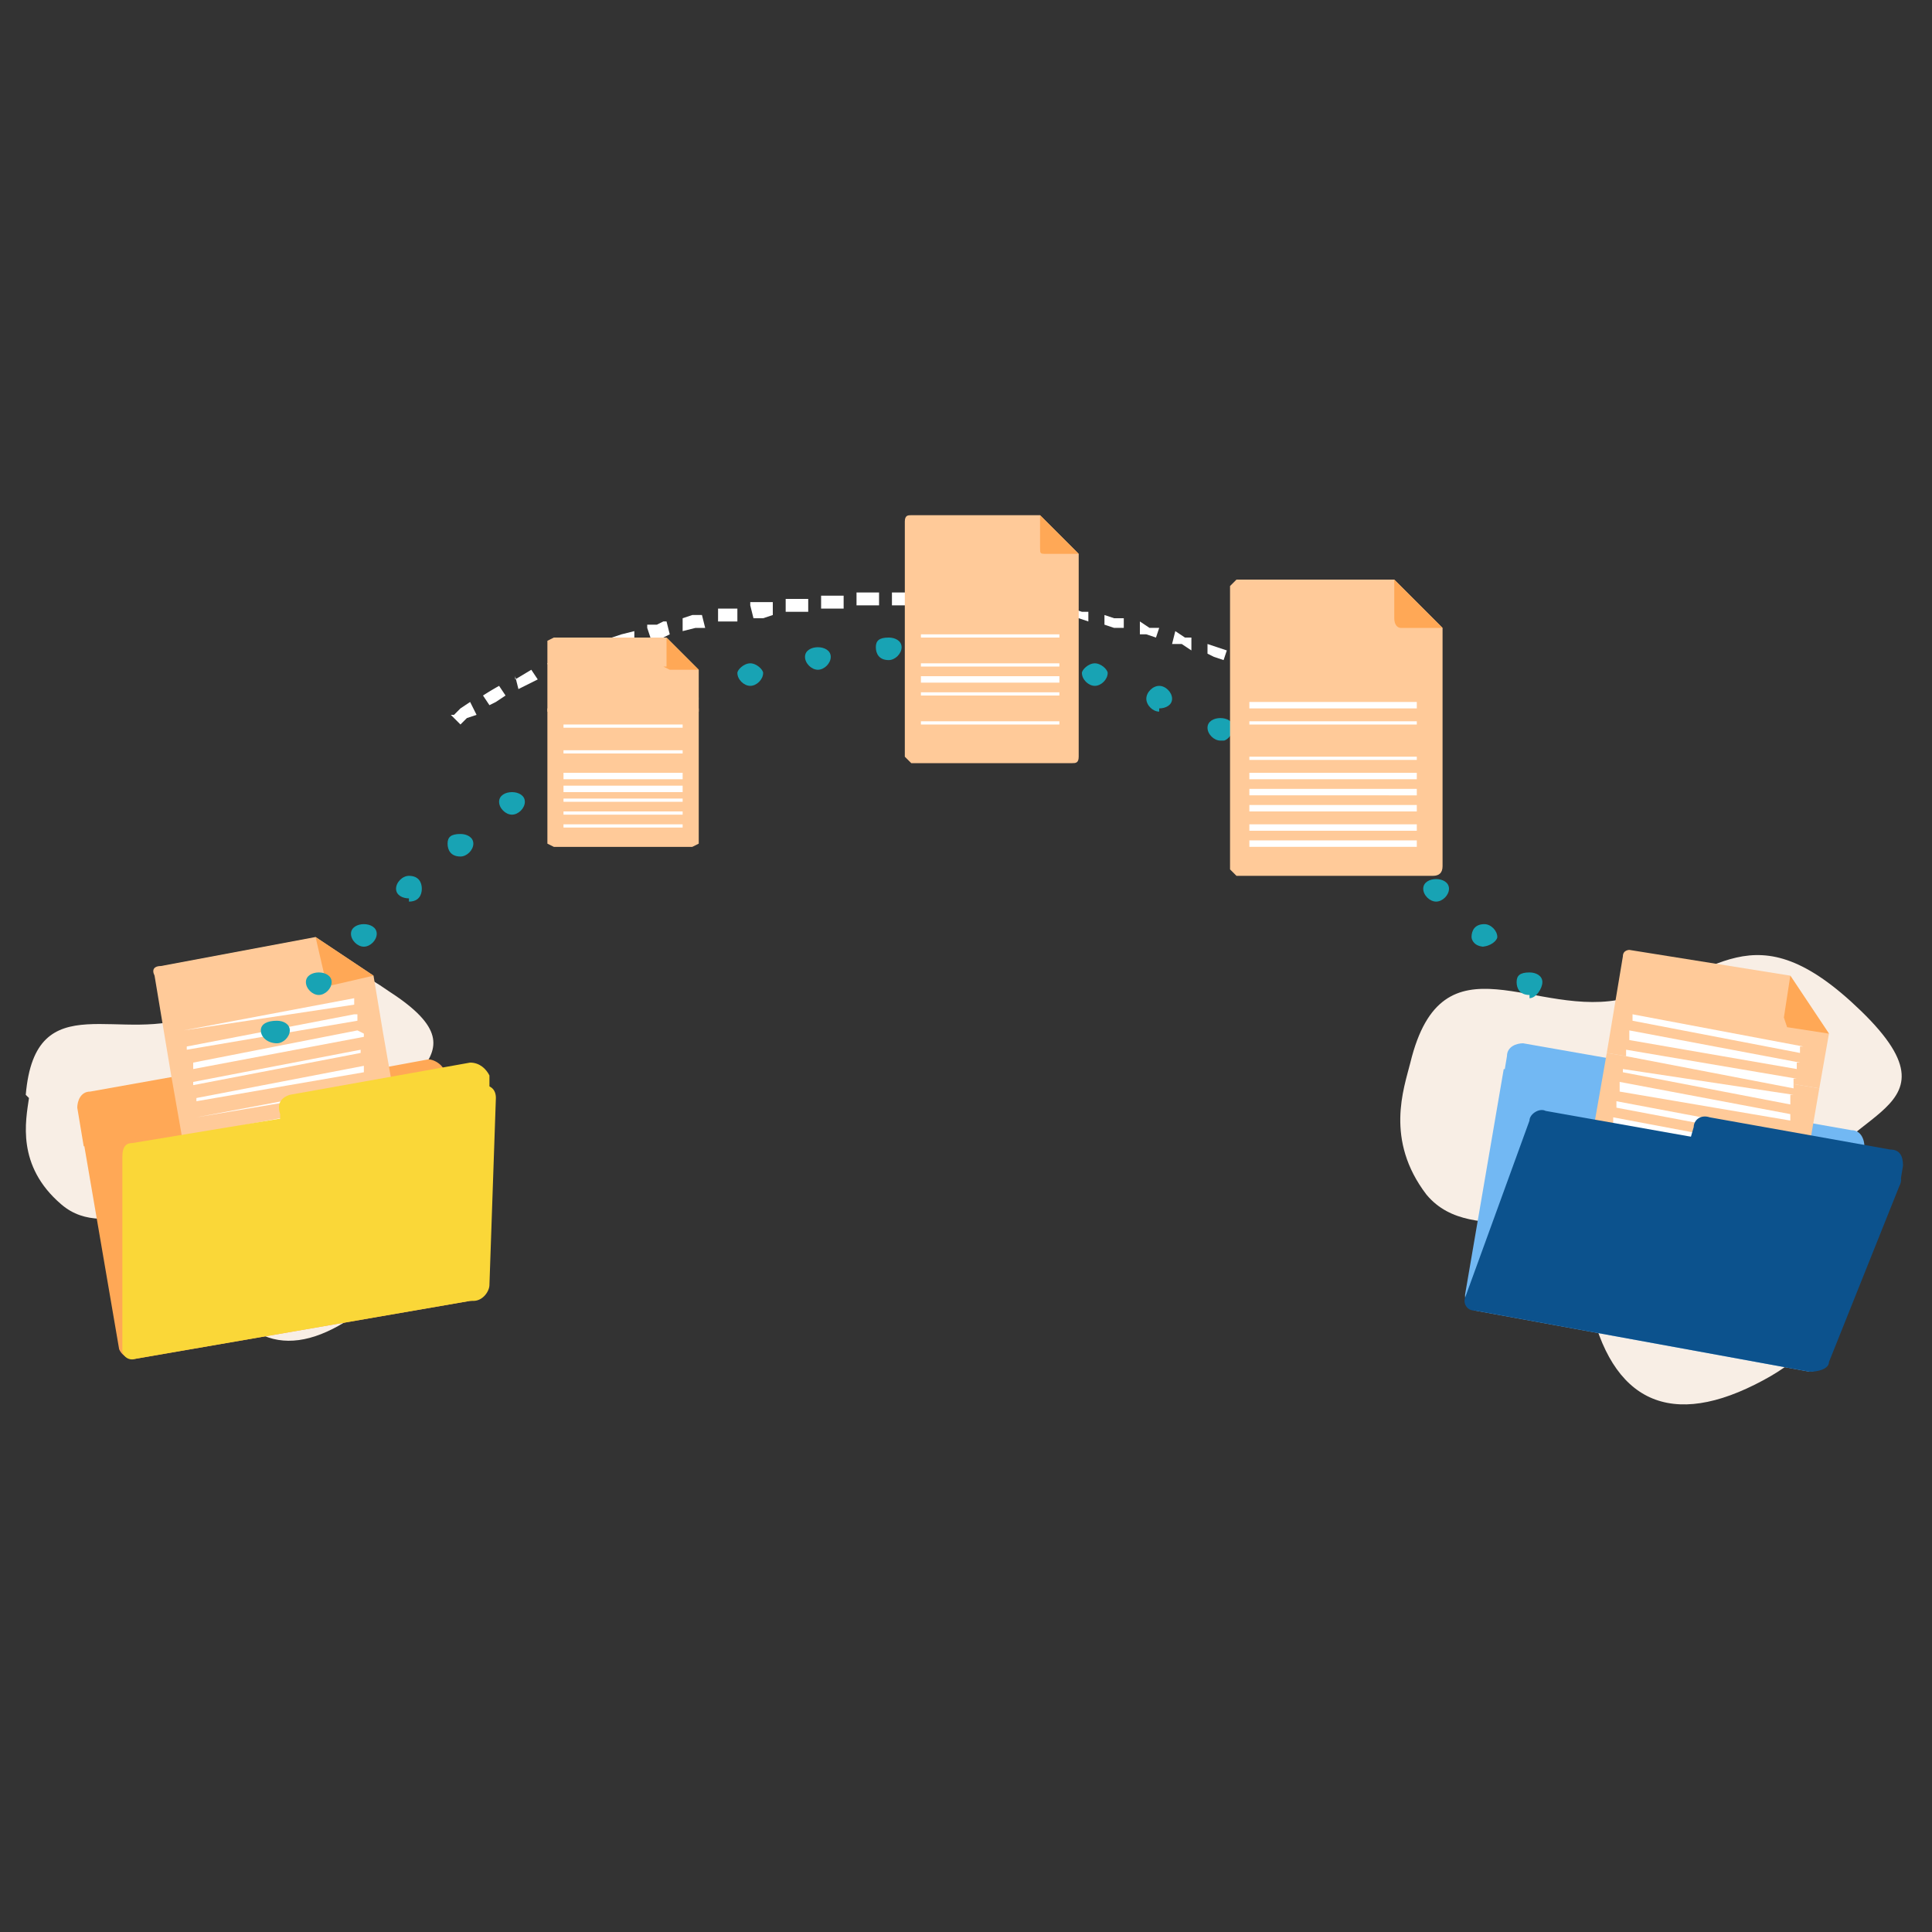 <svg xmlns="http://www.w3.org/2000/svg" width="60" height="60" fill="none">
  <rect width="100%" height="100%" fill="#333333" stroke="none"/>
  <path fill="#F8EEE5" fill-rule="evenodd" d="M43.8 33c1-4.1 3.9-1.3 6.7-2 2.8-.6 3.9-2.9 7.3.4 3.5 3.4-1.4 3-1.5 6 0 3.2 1 4.2-1.8 5.6-2.8 1.4-4.6.4-5.2-2.9-.6-3.3-3.5-1.2-5-3-1.3-1.7-.7-3.3-.5-4.1Z" clip-rule="evenodd"/>
  <path fill="#fff" fill-rule="evenodd" d="M8.8 30.2H9v-.5h-.3v.5ZM16 21l.1.4.6-.3-.2-.3-.5.3Zm-1 .6.2.3.2-.1.3-.2-.2-.3a9 9 0 0 0-.5.3Zm-1 .6.3.3.2-.2.3-.1-.2-.4-.3.2-.2.2Zm5-2.4.2.4.2-.1.3-.1v-.4l-.4.1-.3.1Zm-1 .4.1.3h.3l.3-.2-.1-.3h-.3l-.3.2Zm-1 .4.1.3h.3l.3-.2-.2-.3h-.2l-.3.2Zm5.3-1.6v.3h.6v-.4h-.6Zm-1.1.2v.4l.4-.1h.3l-.1-.4h-.3l-.3.1Zm-1.1.3.1.3h.4l.2-.1-.1-.4h-.1l-.2.1h-.3Zm5.4-1v.4h.7v-.4h-.7Zm-1.1.1v.4h.7v-.4h-.7Zm-1.1.2.1.4h.3l.3-.1v-.4h-.7Zm5.6-.4v.4h.6v-.3h-.6Zm-1.2 0v.4h.7v-.4h-.7Zm-1.1.1v.3h.7v-.4h-.7Zm5.6.2v.4h.5v-.3l-.5-.1Zm-1.2-.1v.3l.6.1v-.4h-.5Zm-1-.1v.4h.5v-.4H30Zm5.4.8v.4h.2l.3.1.1-.3h-.3l-.3-.2Zm-1.1-.3v.4l.3.1h.3v-.3h-.3l-.3-.1Zm-1-.1-.1.3h.3l.3.1V19h-.2l-.3-.1Zm5.3 1.5-.2.3.3.1.3.1.1-.3-.2-.1-.3-.1Zm-1.1-.4v.3l.2.1.3.1.1-.3-.3-.1-.3-.1Zm-1-.4-.1.4h.3l.3.2v-.4h-.2l-.3-.2Zm5 2.3-.2.3h.2l.1.1.3.2.2-.3-.3-.2h-.1l-.2-.1Zm-.9-.6-.2.3.3.2.2.1.2-.3-.3-.2-.2-.1Zm-1-.5-.2.3.6.3.1-.3-.5-.3Zm4.6 3.1-.3.2.1.1.1.1.3.2.2-.2-.2-.2-.1-.1-.1-.1Zm-.8-.8-.3.3.3.2.2.2.2-.3-.2-.2-.2-.2Zm-.9-.6-.2.3.2.1.2.2.3-.3-.3-.2-.2-.1Z" clip-rule="evenodd"/>
  <path fill="#F8EEE5" fill-rule="evenodd" d="M.8 34c.3-3.5 3-1.5 5.3-2.5 2.2-1 2.7-3 6-.7 3.4 2.2-.7 2.6-.3 5.2.4 2.5 1.4 3.3-.7 4.8-2.1 1.5-3.7 1-4.7-1.6-1-2.7-3-.5-4.5-1.8-1.4-1.2-1.1-2.6-1-3.3Z" clip-rule="evenodd"/>
  <path fill="#fff" fill-rule="evenodd" d="m12 36 .2-.3-.1-.1h-.2l-.2-.3-.2.3.2.2.2.1Zm-2.5-2.2.3-.3h-.1l-.1-.2-.1-.1V33l-.4.2.1.1.1.1.1.2Zm.7.8.3-.3-.2-.2-.2-.2-.3.3.2.2.2.2Zm.8.7.3-.3-.4-.3-.3.2.5.4Zm-3-4.4.3-.2-.2-.5h-.3l.1.7Zm.3 1 .3-.2v-.2l-.2-.3-.3.1v.3l.2.3Zm.5 1 .3-.2-.1-.3-.2-.2-.3.1.2.3.1.3Z" clip-rule="evenodd"/>
  <path fill="#FFA856" fill-rule="evenodd" d="M14.6 40.4 4.2 42.2a.5.5 0 0 1-.5-.3l-1.2-7 10.8-2c.2 0 .5.2.5.4l1.2 6.6c0 .2-.2.5-.4.5Z" clip-rule="evenodd"/>
  <path fill="#FFA856" fill-rule="evenodd" d="m9.2 34.4-6.6 1.2-.2-1.2c0-.2.1-.5.4-.5l5.6-1c.3 0 .5.1.6.4l.2 1.1Z" clip-rule="evenodd"/>
  <path fill="#FFCA99" fill-rule="evenodd" d="m6.3 39 .3.2 6.1-1.1c.1 0 .2-.1.2-.3l-1-5.7-6.6 1.2 1 5.7Zm3.5-9.9L5 30c-.2 0-.3.1-.2.3l.5 3 6.6-1.2-.3-1.8-1.8-1.2Z" clip-rule="evenodd"/>
  <path fill="#FFA856" fill-rule="evenodd" d="m10 30.4.3.2 1.3-.3-1.8-1.2.3 1.3Z" clip-rule="evenodd"/>
  <path fill="#fff" d="m11 31-5.3 1 5.3-.8V31Zm0 .5-5.2 1v.1l5.3-.9v-.2Zm.1.5L6 33v.2l5.3-1v-.1Zm.1.6-5.2 1v.1l5.2-1Zm.1.5-5.2 1v.1l5.2-.9v-.2Zm.1.6-5.3 1 5.3-.9v-.1Zm.1.5-5.3 1v.1l5.3-1Zm.1.6-5.3.9v.1l5.3-.9v-.1Zm.1.5-5.3 1 5.3-.8v-.2Z"/>
  <path fill="#FAD738" fill-rule="evenodd" d="m15.3 34-6.6 1.2v-.6c-.1-.3 0-.5.3-.6l5.6-1c.3 0 .5.2.6.4v.6Z" clip-rule="evenodd"/>
  <path fill="#FAD738" fill-rule="evenodd" d="M14.6 40.4 4.2 42.2a.3.3 0 0 1-.4-.3V36c0-.2 0-.5.3-.5L15 33.7c.2 0 .4.1.4.4l-.2 5.8c0 .2-.2.5-.5.5Z" clip-rule="evenodd"/>
  <path fill="#72B8F3" fill-rule="evenodd" d="m56.2 42.6-10.4-1.9a.5.5 0 0 1-.3-.5l1.2-7 10.8 1.9c.3 0 .4.3.4.5l-1.2 6.6c0 .2-.3.4-.5.4Z" clip-rule="evenodd"/>
  <path fill="#72B8F3" fill-rule="evenodd" d="m53.1 35-6.5-1 .2-1.2c0-.3.3-.4.5-.4l5.7 1c.2 0 .4.3.3.5l-.2 1.2Z" clip-rule="evenodd"/>
  <path fill="#FFCA99" fill-rule="evenodd" d="M48.9 38.4c0 .1 0 .3.2.3l6.1 1 .3-.1 1-5.8-6.6-1.1-1 5.7Z" clip-rule="evenodd"/>
  <path fill="#FFCA99" fill-rule="evenodd" d="m55.6 30.3-5-.8s-.2 0-.2.2l-.5 3 6.6 1.1.3-1.7-1.2-1.8Z" clip-rule="evenodd"/>
  <path fill="#FFA856" fill-rule="evenodd" d="m55.4 31.6.1.3 1.3.2-1.2-1.8-.2 1.3Z" clip-rule="evenodd"/>
  <path fill="#fff" d="m56 32.5-5.3-1v.2l5.2 1v-.2Zm-.1.5-5.3-1v.3l5.2.9V33Zm-.1.5-5.3-.9v.2l5.2 1v-.3Zm-.1.5-5.3-.8v.1l5.2 1V34Zm-.1.6-5.3-1v.3l5.3.9v-.2Zm-.1.6-5.3-1v.2l5.3 1v-.2Zm-.1.5-5.3-1v.2l5.3 1v-.2Zm-.1.5-5.3-.9v.2l5.3.9v-.2Zm-.1.6-5.3-1v.2l5.3 1v-.2Z"/>
  <path fill="#0C528D" fill-rule="evenodd" d="m59 36.8-6.6-1.1.2-.7c0-.2.2-.4.5-.3l5.6 1c.3 0 .4.2.4.5l-.1.6Z" clip-rule="evenodd"/>
  <path fill="#0C528D" fill-rule="evenodd" d="m56.2 42.6-10.4-1.9a.3.3 0 0 1-.3-.4l2-5.5c0-.2.3-.4.5-.3l10.7 1.9c.3 0 .4.2.3.4l-2.2 5.5c0 .2-.3.3-.6.3Z" clip-rule="evenodd"/>
  <path fill="#18A3B4" d="M8.6 32.4c.2 0 .4-.2.4-.4s-.2-.3-.4-.3c-.3 0-.5.1-.5.3 0 .2.2.4.5.4Zm9-8.4c.2 0 .4-.1.4-.3 0-.2-.2-.4-.4-.4s-.4.2-.4.4.2.4.4.4Zm1.8-1c.2 0 .4-.2.4-.4s-.2-.3-.4-.3-.4.1-.4.3c0 .2.2.4.4.4Zm1.9-1c.2 0 .4-.1.4-.3 0-.2-.2-.4-.4-.4s-.4.2-.4.4.2.4.4.4Zm4.1-1.2c.2 0 .4-.2.4-.4s-.2-.3-.4-.3-.4.1-.4.3c0 .2.2.4.4.4Zm-2.1.5c.2 0 .4-.2.4-.4 0-.1-.2-.3-.4-.3s-.4.2-.4.3c0 .2.2.4.4.4ZM9.9 30.9c.2 0 .4-.2.4-.4s-.2-.3-.4-.3-.4.1-.4.3c0 .2.2.4.4.4Zm17.7-10.4c.2 0 .4-.2.4-.4s-.2-.3-.4-.3c-.3 0-.4.1-.4.3 0 .2.1.4.4.4Zm-16.3 8.9c.2 0 .4-.2.4-.4s-.2-.3-.4-.3-.4.1-.4.3c0 .2.2.4.4.4Zm1.4-1.4c.3 0 .4-.2.4-.4s-.1-.4-.4-.4c-.2 0-.4.2-.4.4s.2.3.4.3Zm3.2-2.7c.2 0 .4-.2.4-.4s-.2-.3-.4-.3-.4.1-.4.3c0 .2.2.4.4.4Zm-1.6 1.3c.2 0 .4-.2.4-.4s-.2-.3-.4-.3c-.3 0-.4.1-.4.3 0 .2.1.4.4.4Zm27.1-1.3c.3 0 .4-.2.4-.4s-.1-.3-.4-.3c-.2 0-.4.1-.4.3 0 .2.2.4.4.4Zm3.2 2.7c.2 0 .4-.2.4-.4s-.2-.3-.4-.3-.4.1-.4.3c0 .2.2.4.4.4Zm-14.9-7.5c.3 0 .4-.2.4-.4s-.1-.3-.4-.3c-.2 0-.4.1-.4.3 0 .2.2.4.4.4ZM46 29.4c.3 0 .5-.2.5-.3 0-.2-.2-.4-.4-.4-.3 0-.4.2-.4.4 0 .1.1.3.4.3Zm1.5 1.6c.2 0 .4-.3.4-.5s-.2-.3-.4-.3c-.3 0-.4.1-.4.3 0 .2.1.4.4.4ZM43 26.6c.3 0 .5-.2.5-.4s-.2-.3-.4-.3c-.3 0-.4.1-.4.3 0 .2.1.4.4.4Zm-11.1-5.8c.2 0 .4-.2.4-.4s-.2-.3-.4-.3-.4.1-.4.3c0 .2.2.4.4.4Zm2.1.5c.2 0 .4-.2.4-.4 0-.1-.2-.3-.4-.3s-.4.2-.4.3c0 .2.2.4.4.4Zm4 1.7c.1 0 .3-.2.3-.4s-.2-.3-.4-.3-.4.1-.4.3c0 .2.2.4.4.4Zm1.7 1c.2 0 .4 0 .4-.3 0-.2-.2-.3-.4-.3s-.4.1-.4.3c0 .2.2.4.4.4ZM36 22c.2 0 .4-.1.4-.3 0-.2-.2-.4-.4-.4s-.4.2-.4.4.2.4.4.4Z"/>
  <path fill="#FFCA99" fill-rule="evenodd" d="m38.2 27 .2.2h6.1c.2 0 .3-.1.3-.3v-5.7h-6.6V27Zm5.1-9h-4.9l-.2.2v3h6.6v-1.7L43.3 18Z" clip-rule="evenodd"/>
  <path fill="#FFA856" fill-rule="evenodd" d="M43.3 19.2c0 .2.1.3.2.3h1.3L43.3 18v1.2Z" clip-rule="evenodd"/>
  <path fill="#fff" d="M44 21.8h-5.2v.2H44v-.2Zm0 .6h-5.2v.1H44v-.1Zm0 .6h-5.2H44Zm0 .5h-5.2v.1H44v-.1Zm0 .5h-5.2v.2H44V24Zm0 .5h-5.2v.2H44v-.2Zm0 .5h-5.2v.2H44v-.1Zm0 .6h-5.2v.2H44v-.2Zm0 .5h-5.2v.2H44V26Z"/>
  <path fill="#FFCA99" fill-rule="evenodd" d="m28.1 23.5.2.2h5c.1 0 .2 0 .2-.2v-4.8h-5.4v4.8Zm4.2-7.5h-4c-.1 0-.2 0-.2.2v2.5h5.4v-1.5L32.3 16Z" clip-rule="evenodd"/>
  <path fill="#FFA856" fill-rule="evenodd" d="M32.3 17c0 .2 0 .2.2.2h1L32.3 16v1Z" clip-rule="evenodd"/>
  <path fill="#fff" d="M32.9 19.3h-4.3 4.3Zm0 .4h-4.3v.1h4.3v-.1Zm0 .5h-4.3 4.3Zm0 .4h-4.3v.1h4.3v-.1Zm0 .4h-4.3v.2h4.3V21Zm0 .5h-4.3v.1h4.3v-.1Zm0 .5h-4.3 4.3Zm0 .4h-4.3v.1h4.3v-.1Zm0 .5h-4.3 4.3Z"/>
  <path fill="#FFCA99" fill-rule="evenodd" d="m17 26.2.2.1h4.3l.2-.1V22H17v4Z" clip-rule="evenodd"/>
  <path fill="#FFCA99" fill-rule="evenodd" d="M20.6 19.8h-3.4l-.2.1v2.2h4.7v-1.3l-1-1Z" clip-rule="evenodd"/>
  <path fill="#FFA856" fill-rule="evenodd" d="m20.6 20.7.2.1h.9l-1-1v.9Z" clip-rule="evenodd"/>
  <path fill="#fff" d="M21.2 22.5h-3.7v.1h3.7Zm0 .5h-3.7 3.7Zm0 .3h-3.7v.1h3.7v-.1Zm0 .4h-3.7 3.7Zm0 .3h-3.7v.2h3.7V24Zm0 .4h-3.7v.2h3.7v-.2Zm0 .4h-3.7v.1h3.7Zm0 .4h-3.7v.1h3.7v-.1Zm0 .4h-3.7v.1h3.7v-.1Z"/>
</svg>
